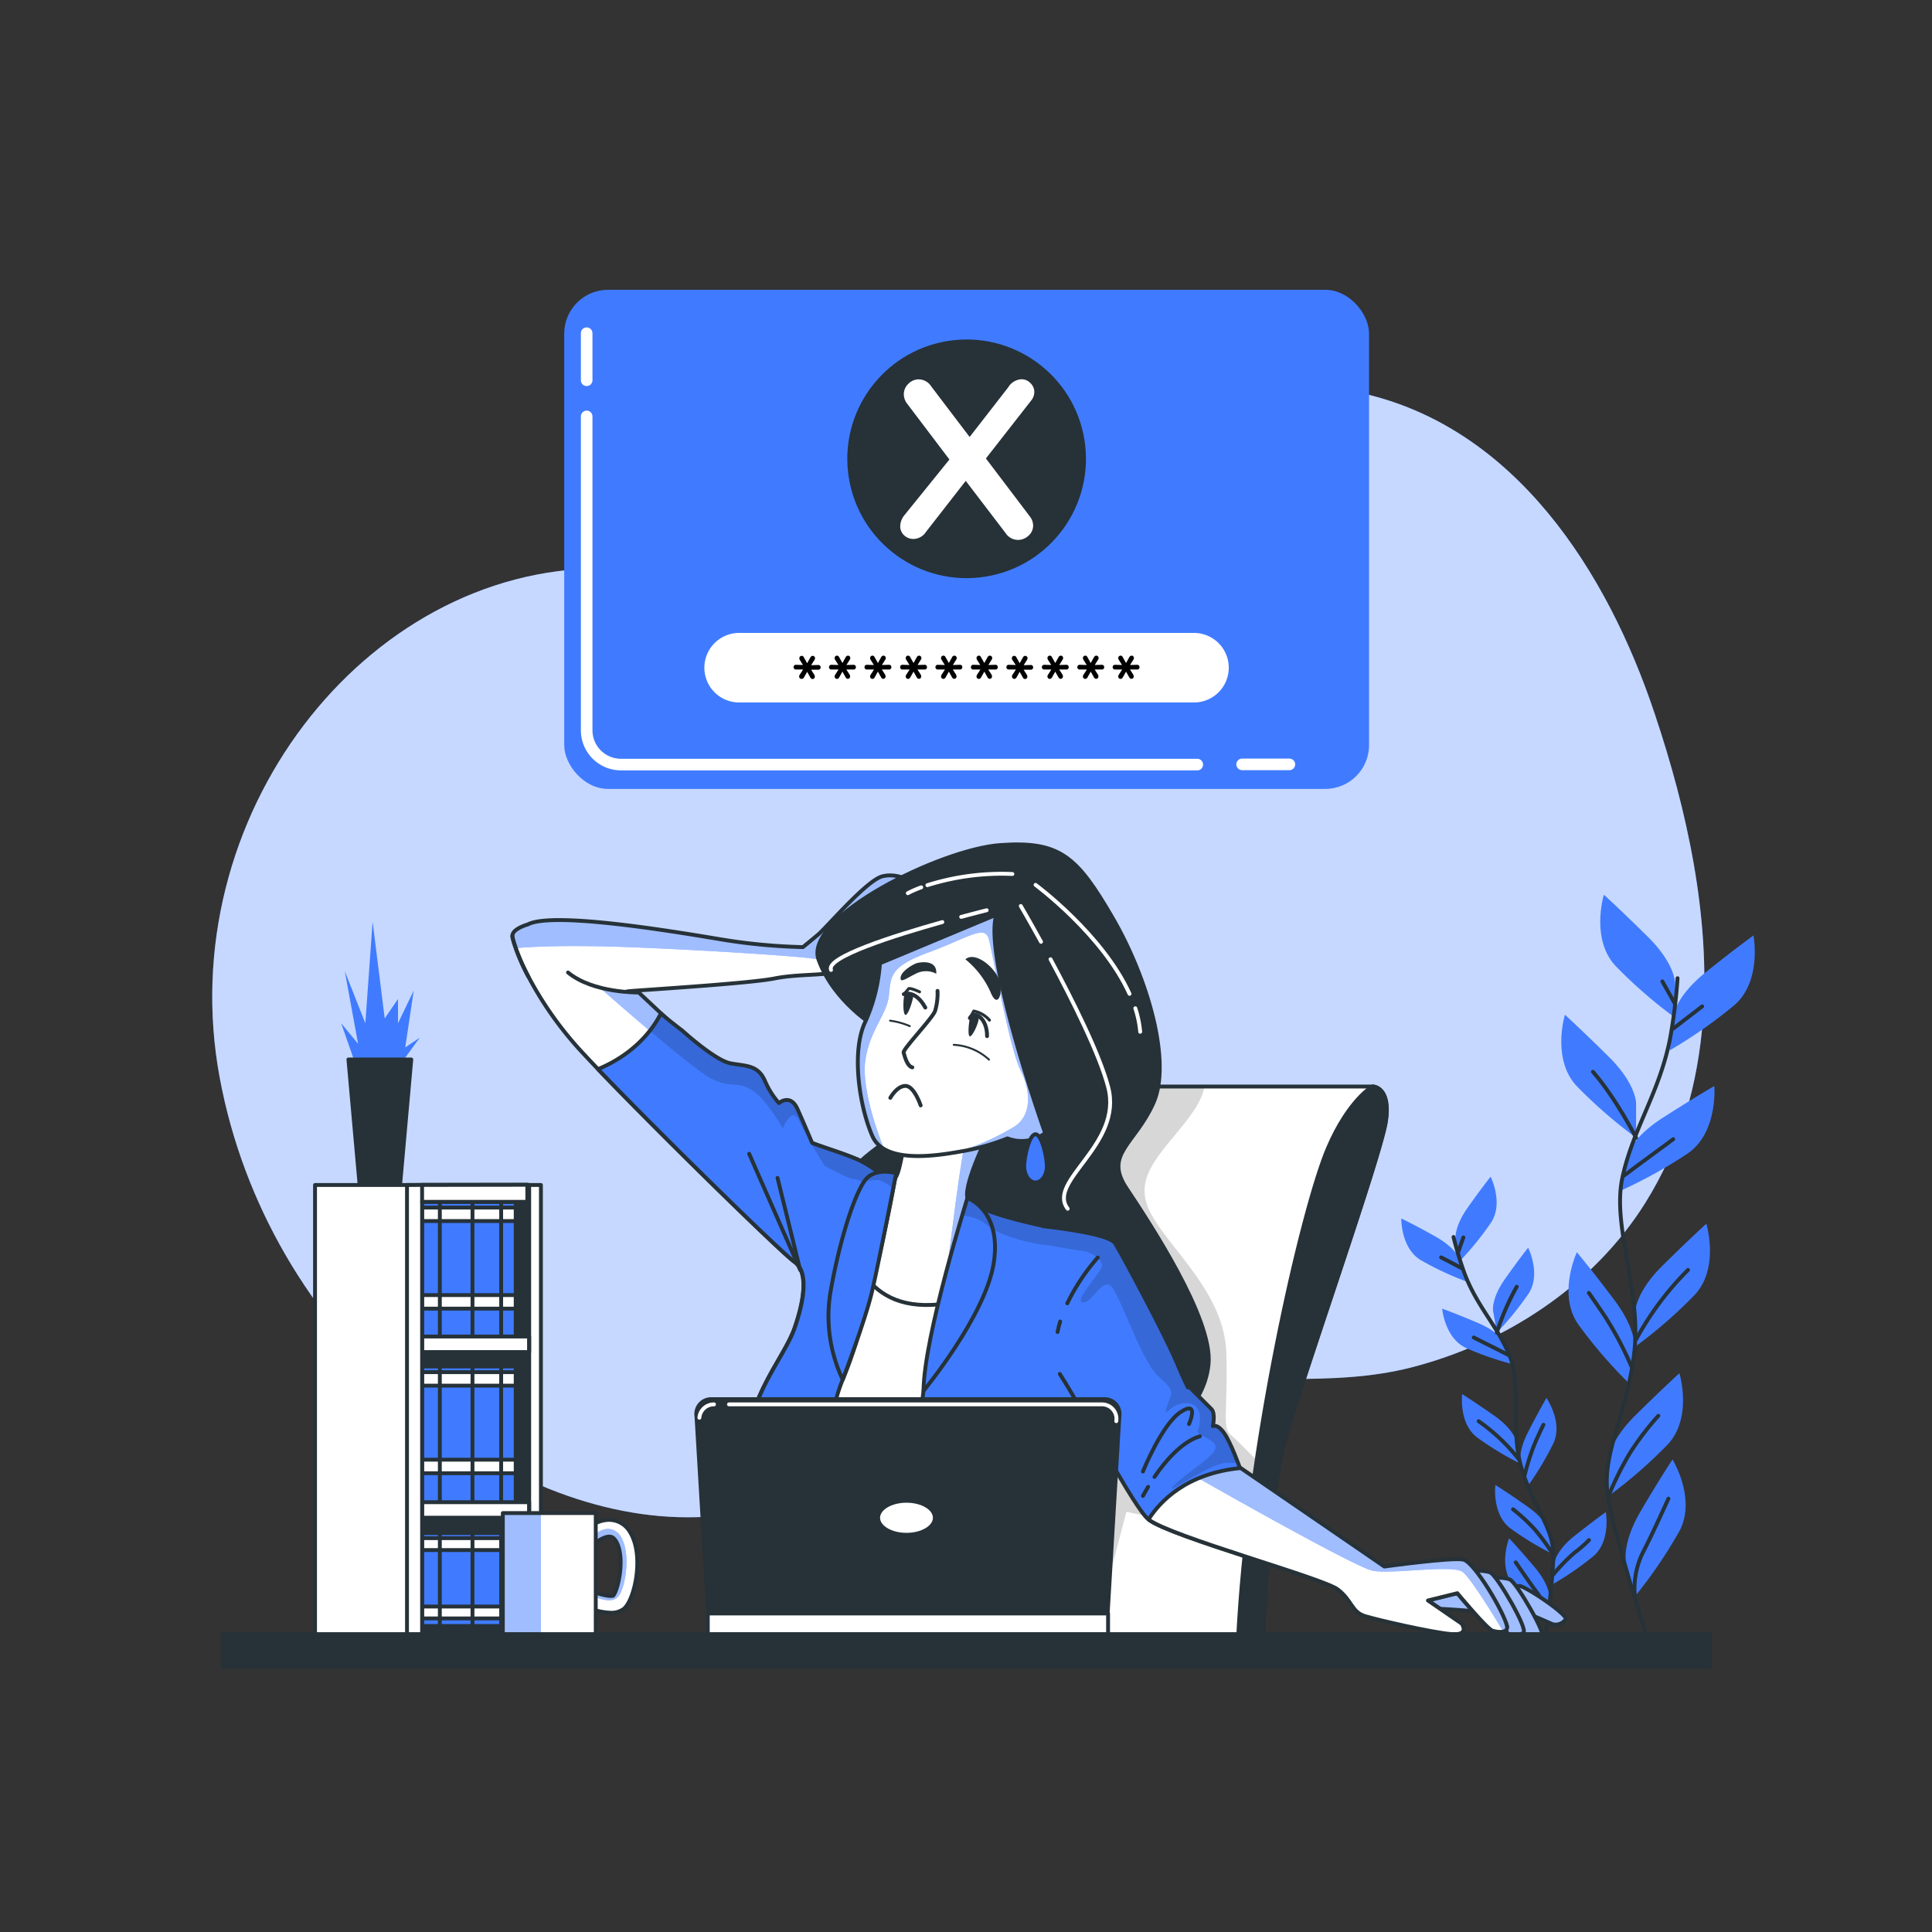<svg xmlns="http://www.w3.org/2000/svg" xmlns:xlink="http://www.w3.org/1999/xlink" viewBox="0 0 500 500"><rect x="0" y="0" width="500" height="500" fill="#333333" stroke="none"/><defs><clipPath id="freepik--clip-path--inject-4"><path d="M136.74,252.74c-2.91-5.61-4.13-9.63-4.13-10.56,0-1.84,4-2.94,4-2.94,6.24-3.3,35.59,1.47,48.8,3.67a150.84,150.84,0,0,0,22.38,2.2s1.83-1.46,4-3.3,12.47-13.94,16.51-15,7.7,1.47,7.7,1.47,6.61,4,5.5,4.77-17.24,14.67-21.28,17.24-12.47,1.47-19.81,2.94c-6.32,1.26-31.92,2.82-37.79,3.3a21.33,21.33,0,0,1-13.21-1.1" style="fill:#fff;stroke:#263238;stroke-linecap:round;stroke-linejoin:round"></path></clipPath><clipPath id="freepik--clip-path-2--inject-4"><path d="M281.65,285.36a7.81,7.81,0,0,1,6.92-4.17h66.7s4.82,0,3.38,9.16-21.22,65.09-26,82-5.79,52.55-5.79,52.55h-80S253.2,339.67,281.65,285.36Z" style="fill:#fff;stroke:#263238;stroke-linecap:round;stroke-linejoin:round"></path></clipPath><clipPath id="freepik--clip-path-3--inject-4"><path d="M132.61,242.18a1.62,1.62,0,0,0,0,.21A1.62,1.62,0,0,1,132.61,242.18Zm4.13,10.56a48.12,48.12,0,0,1-4-9.72A47.51,47.51,0,0,0,136.74,252.74Zm-4.11-10.29c0,.06,0,.13,0,.22C132.65,242.58,132.64,242.51,132.63,242.45Zm.05.28a1.88,1.88,0,0,0,.06.29A1.88,1.88,0,0,1,132.68,242.73Zm4.06,10a91.6,91.6,0,0,0,13.84,19.52c13.21,14.31,51.37,51.74,55,54.31s2.57,9.9,0,17.24-12.11,18-11.74,29.72,4,29.72,3.67,33.39S188,423.06,188,423.06h94.66s-11.8-15-11.8-20.13,16.2-70.86,16.93-75.63-2.2-8.07-8.07-8.44-28.25-5.14-29.35-8.81,5.87-17.61,5.87-17.61l-22,1.1s-1.1,9.54-2.57,11.38-3.67-1.84-8.81-4.4-15-4.77-18.71-7.71-38.89-36-38.89-36" style="fill:#fff;stroke:#263238;stroke-linecap:round;stroke-linejoin:round"></path></clipPath><clipPath id="freepik--clip-path-4--inject-4"><path d="M250.38,310.05c-1.1-3.66,5.87-17.61,5.87-17.61l-22,1.1s-1.1,9.54-2.57,11.38-3.67-1.84-8.81-4.4c-.39-.2-.82-.39-1.26-.58l-1.33,20.91s1.93,20.25,25.07,16.4c9.37-1.56,19.37-9.92,28-19.32C264.47,316.3,251.22,312.86,250.38,310.05Z" style="fill:#fff;stroke:#263238;stroke-linecap:round;stroke-linejoin:round"></path></clipPath><clipPath id="freepik--clip-path-5--inject-4"><path d="M231.67,304.92c-1.47,1.83-3.67-1.84-8.81-4.4-3.24-1.63-8.4-3.11-12.67-4.71-1.21-2.87-2.81-6.61-3.84-8.87-1.83-4-4.77-1.47-4.77-1.47a21.4,21.4,0,0,1-3.67-5.87c-1.83-4-4.77-3.67-8.8-4.4s-12.48-8.44-12.48-8.44-3.95-3-5.58-4.49c-1.9,3.74-6.45,10.32-16.29,14.43,15.69,16.39,47.52,47.53,50.86,49.87,3.67,2.56,2.57,9.9,0,17.24s-12.11,18-11.74,29.72,4,29.72,3.67,33.39c-.33,3.27-7.65,13.52-9.24,15.72l3.73.42h19.42c-.11-9.84-.1-50,6.63-66C225.8,338.67,231.67,304.92,231.67,304.92Z" style="fill:#407BFF;stroke:#263238;stroke-linecap:round;stroke-linejoin:round"></path></clipPath><clipPath id="freepik--clip-path-6--inject-4"><path d="M231.93,303.64s-4.56-1.4-7.37,1.06-7,15.08-9.47,28.77a38.26,38.26,0,0,0,3,23.55s5.77-15.13,7.52-22.5S231.93,303.64,231.93,303.64Z" style="fill:#407BFF;stroke:#263238;stroke-linecap:round;stroke-linejoin:round"></path></clipPath><clipPath id="freepik--clip-path-7--inject-4"><path d="M239.89,423.06h42.78s-11.8-15-11.8-20.13,16.2-70.86,16.93-75.63-2.2-8.07-8.07-8.44-28.25-5.14-29.35-8.81c0,0-8.44,29.72-11.37,49.9C236.49,377.26,239.1,413.18,239.89,423.06Z" style="fill:#407BFF;stroke:#263238;stroke-linecap:round;stroke-linejoin:round"></path></clipPath><clipPath id="freepik--clip-path-8--inject-4"><path d="M250.38,310.05s-11.32,36-11.37,49.9c0,0,16.08-19.47,18.18-33.15S250.38,310.05,250.38,310.05Z" style="fill:#407BFF;stroke:#263238;stroke-linecap:round;stroke-linejoin:round"></path></clipPath><clipPath id="freepik--clip-path-9--inject-4"><path d="M371.23,416.29s8.29.34,13.72,1.12a99.2,99.2,0,0,0,10.92.87s-3-6.06-6.2-7.77-9-4.77-13.86-4.09S364,412,364.58,413.56,367.75,415.82,371.23,416.29Z" style="fill:#fff;stroke:#263238;stroke-linecap:round;stroke-linejoin:round"></path></clipPath><clipPath id="freepik--clip-path-10--inject-4"><path d="M385,413.81s6.57-3.41,8.21-3.36,12.54,7.42,12,8.6a3.14,3.14,0,0,1-3.44,1.28c-1.21-.57-8.55-3.69-8.55-3.69l-4.8,1.13Z" style="fill:#fff;stroke:#263238;stroke-linecap:round;stroke-linejoin:round"></path></clipPath><clipPath id="freepik--clip-path-11--inject-4"><path d="M380.31,408.2s8.76-.28,10.5.6,9.6,14.36,8.42,15.34-4.44.69-4.34-.4-7.24-8.31-7.24-8.31l-5.71-1.25Z" style="fill:#fff;stroke:#263238;stroke-linecap:round;stroke-linejoin:round"></path></clipPath><clipPath id="freepik--clip-path-12--inject-4"><path d="M375.12,406.39s8.87-.29,10.63.61,9.72,14.53,8.52,15.53-4.48.69-4.38-.41-7.33-8.41-7.33-8.41l-5.78-1.27Z" style="fill:#fff;stroke:#263238;stroke-linecap:round;stroke-linejoin:round"></path></clipPath><clipPath id="freepik--clip-path-13--inject-4"><path d="M274.27,355.57c6.42,9.89,19.31,34.95,23.07,37.77,5.87,4.4,45.11,15.08,48.89,18s3.52,5.85,7.1,6.92,17,4.14,22.12,4.62,2.83-2.69,2.83-2.69l-8.73-6,7.61-1.88s7.63,9.18,9.06,9.68,3.95,0,3.79-1.13c-.28-1.81-8.42-16.62-11.31-17.25s-20.43,1.8-20.43,1.8-36.79-24.81-37.45-25.69c0,0-2.2-6.24-4-8.81s-2.94-1.83-2.94-1.83.74-3.31-.36-4.41l-5.87-5.87-.21.28c-1-2-2-4.28-3.1-6.88-3.07-7.23-13.94-27.52-15.77-30.45-1.37-2.19-12.85-3.76-18.67-4.42" style="fill:#407BFF;stroke:#263238;stroke-linecap:round;stroke-linejoin:round"></path></clipPath><clipPath id="freepik--clip-path-14--inject-4"><path d="M346.23,411.35c3.79,2.93,3.52,5.85,7.1,6.92s17,4.14,22.12,4.62,2.83-2.69,2.83-2.69l-8.73-6,7.61-1.88s7.63,9.18,9.06,9.68,4.15.68,3.79-1.13c-.7-3.5-8.42-16.62-11.31-17.25s-20.43,1.8-20.43,1.8-33.51-23-37.18-25.49c-14.23,1.37-21,8.82-23.85,13.29l.1.08C303.21,397.74,342.45,408.42,346.23,411.35Z" style="fill:#fff;stroke:#263238;stroke-linecap:round;stroke-linejoin:round"></path></clipPath><clipPath id="freepik--clip-path-15--inject-4"><path d="M257.85,236.73,227.73,249.3a44.41,44.41,0,0,1-3.87,15.31c-3.56,7.53-1.48,21.78,1.94,29.47s18.49,4.68,24,3.72a59.4,59.4,0,0,0,10.93-3.19,10.16,10.16,0,0,0,9.76-1.36S254.37,248,257.85,236.73Z" style="fill:#fff;stroke:#263238;stroke-linecap:round;stroke-linejoin:round"></path></clipPath><clipPath id="freepik--clip-path-16--inject-4"><path d="M158,417.38a17.69,17.69,0,0,1-6.3-1.5,2.18,2.18,0,1,1,1.72-4c2,.85,4.59,1.38,5.28,1.08,1.27-1.42,3.22-10,.7-14.14-.57-.92-1.1-1.09-1.45-1.13-1.43-.2-3.55,1.27-4.3,2a2.18,2.18,0,1,1-3-3.18c.39-.38,4-3.63,7.85-3.11a6.28,6.28,0,0,1,4.58,3.16c3.71,6.05,1.17,17.56-1.68,19.84A5.38,5.38,0,0,1,158,417.38Z" style="fill:#fff;stroke:#263238;stroke-linecap:round;stroke-linejoin:round"></path></clipPath><clipPath id="freepik--clip-path-17--inject-4"><rect x="130.13" y="391.58" width="24.05" height="31.92" style="fill:#fff;stroke:#263238;stroke-linecap:round;stroke-linejoin:round"></rect></clipPath></defs><g id="freepik--background-simple--inject-4"><path d="M440.71,263.76c2-26.57-4.18-54.31-12.46-79C416,148,392.08,110.33,351.88,101.63c-23.18-5-46.77.36-66.65,12.92-19.11,12.08-34,27.69-57.51,30.71-23.77,3.06-48.16,1.83-72.05,1.83-61.43,0-111.28,64.53-98.82,131.75s71.22,113.83,121.07,113.83c44.8,0,81.66-26.87,124.21-34.09,21.1-3.58,42.29.66,63.17-4.7,24.27-6.24,47.09-21.11,60.54-42.64C435,296.56,439.46,280.39,440.71,263.76Z" style="fill:#407BFF"></path><path d="M440.71,263.76c2-26.57-4.18-54.31-12.46-79C416,148,392.08,110.33,351.88,101.63c-23.18-5-46.77.36-66.65,12.92-19.11,12.08-34,27.69-57.51,30.71-23.77,3.06-48.16,1.83-72.05,1.83-61.43,0-111.28,64.53-98.82,131.75s71.22,113.83,121.07,113.83c44.8,0,81.66-26.87,124.21-34.09,21.1-3.58,42.29.66,63.17-4.7,24.27-6.24,47.09-21.11,60.54-42.64C435,296.56,439.46,280.39,440.71,263.76Z" style="fill:#fff;opacity:0.7"></path></g><g id="freepik--Plants--inject-4"><path d="M433.52,254.43s0-5-7-11.93-11.44-10.95-11.44-10.95-3.48,11.44,3,18.41a122.46,122.46,0,0,0,15.42,13.42Z" style="fill:#407BFF"></path><path d="M423.42,285.49s0-5-7-11.93S405,262.61,405,262.61s-3.49,11.44,3,18.41a122.46,122.46,0,0,0,15.42,13.42Z" style="fill:#407BFF"></path><path d="M433.08,262.9s.53-4.94,8.19-11.13,12.53-9.67,12.53-9.67,2.25,11.74-4.91,18a122.53,122.53,0,0,1-16.75,11.72Z" style="fill:#407BFF"></path><path d="M420.88,299.58s1-4.86,9.31-10.21,13.47-8.3,13.47-8.3,1,11.92-6.77,17.37a122.67,122.67,0,0,1-17.89,9.9Z" style="fill:#407BFF"></path><path d="M423.17,339.58s0-5,7-11.94,11.43-10.94,11.43-10.94,3.49,11.44-3,18.4a122,122,0,0,1-15.42,13.43Z" style="fill:#407BFF"></path><path d="M423.06,349.34s.7-4.92-5.2-12.8-9.77-12.46-9.77-12.46-5.07,10.83.34,18.64a122.34,122.34,0,0,0,13.35,15.48Z" style="fill:#407BFF"></path><path d="M416.19,378.27s0-5,7-11.93,11.44-10.95,11.44-10.95,3.48,11.44-3,18.41a123,123,0,0,1-15.42,13.43Z" style="fill:#407BFF"></path><path d="M420.84,404.5s-1.26-4.81,3.71-13.31,8.3-13.48,8.3-13.48,6.26,10.18,1.77,18.56a122.38,122.38,0,0,1-11.51,16.89Z" style="fill:#407BFF"></path><path d="M434.15,253.16a141.66,141.66,0,0,1-1.9,15.44c-2.76,14.22-9.64,23.4-12.39,36.24s5.15,29.39,3,45.89-8.53,25.67-6.7,36.68,11.47,40.83,11.47,40.83" style="fill:none;stroke:#263238;stroke-linecap:round;stroke-linejoin:round"></path><line x1="433.02" y1="266.21" x2="440.52" y2="260.45" style="fill:none;stroke:#263238;stroke-linecap:round;stroke-linejoin:round"></line><line x1="433.37" y1="259.58" x2="430.22" y2="253.99" style="fill:none;stroke:#263238;stroke-linecap:round;stroke-linejoin:round"></line><path d="M420.28,304.25s6.28-4.71,12.74-9.42" style="fill:none;stroke:#263238;stroke-linecap:round;stroke-linejoin:round"></path><path d="M423.42,294.44s-5.24-10.26-11.17-17.06" style="fill:none;stroke:#263238;stroke-linecap:round;stroke-linejoin:round"></path><path d="M423.42,346.66a77.53,77.53,0,0,1,13.44-18" style="fill:none;stroke:#263238;stroke-linecap:round;stroke-linejoin:round"></path><path d="M422.2,353.64a87.44,87.44,0,0,0-6.81-12.92c-3.66-5.41-4.19-6.11-4.19-6.11" style="fill:none;stroke:#263238;stroke-linecap:round;stroke-linejoin:round"></path><path d="M416.19,387.41A83.77,83.77,0,0,1,421.85,376a73.25,73.25,0,0,1,7.33-9.6" style="fill:none;stroke:#263238;stroke-linecap:round;stroke-linejoin:round"></path><path d="M423.11,413.16a21.25,21.25,0,0,1,1.88-11c2.62-5.06,5.58-11.69,6.8-14.31" style="fill:none;stroke:#263238;stroke-linecap:round;stroke-linejoin:round"></path><path d="M376.7,320.88s-.54-3.12,3.07-8.25,6-8.1,6-8.1,3.42,6.8.12,11.86a78.12,78.12,0,0,1-8.21,10.1Z" style="fill:#407BFF"></path><path d="M386.41,339.26s-.54-3.12,3.07-8.25,6-8.1,6-8.1,3.42,6.8.12,11.87a78.46,78.46,0,0,1-8.21,10.09Z" style="fill:#407BFF"></path><path d="M377.89,326.14s-.86-3-6.34-6.09-8.9-4.71-8.9-4.71-.14,7.61,5,10.75a78.33,78.33,0,0,0,11.77,5.53Z" style="fill:#407BFF"></path><path d="M389.53,347.82s-1.18-2.94-6.94-5.4-9.36-3.74-9.36-3.74.66,7.58,6.14,10.16a78.08,78.08,0,0,0,12.29,4.26Z" style="fill:#407BFF"></path><path d="M392.43,373.15s-.53-3.12-5.66-6.73-8.36-5.62-8.36-5.62-.94,7.55,3.87,11.21a77.35,77.35,0,0,0,11.13,6.75Z" style="fill:#407BFF"></path><path d="M393.57,379.26s-1-3,1.87-8.6,4.77-8.87,4.77-8.87,4.35,6.24,1.81,11.73a77.48,77.48,0,0,1-6.69,11.15Z" style="fill:#407BFF"></path><path d="M402.31,404.41s.36-3.14,5.27-7,8-6.09,8-6.09,1.37,7.49-3.22,11.42a78,78,0,0,1-10.72,7.37Z" style="fill:#407BFF"></path><path d="M401,396.65s-.54-3.12-5.66-6.73S387,384.3,387,384.3s-.94,7.55,3.87,11.22A78.4,78.4,0,0,0,402,402.27Z" style="fill:#407BFF"></path><path d="M401,413.61s.26-3.16-3.78-7.95-6.66-7.55-6.66-7.55-2.83,7.06.9,11.83a77.58,77.58,0,0,0,9,9.34Z" style="fill:#407BFF"></path><path d="M376.17,320.14a90.29,90.29,0,0,0,2.87,9.48c3.27,8.62,8.58,13.63,11.7,21.38s0,19,3.08,29.11S402,395.28,402,402.38s-2.76,26.85-2.76,26.85" style="fill:none;stroke:#263238;stroke-linecap:round;stroke-linejoin:round"></path><line x1="378.3" y1="328.2" x2="372.97" y2="325.41" style="fill:none;stroke:#263238;stroke-linecap:round;stroke-linejoin:round"></line><line x1="377.36" y1="324.08" x2="378.72" y2="320.24" style="fill:none;stroke:#263238;stroke-linecap:round;stroke-linejoin:round"></line><path d="M390.41,350.68s-4.45-2.27-9-4.53" style="fill:none;stroke:#263238;stroke-linecap:round;stroke-linejoin:round"></path><path d="M387.38,344.87A64.08,64.08,0,0,1,392.53,333" style="fill:none;stroke:#263238;stroke-linecap:round;stroke-linejoin:round"></path><path d="M393.05,377.61a49.47,49.47,0,0,0-10.38-9.81" style="fill:none;stroke:#263238;stroke-linecap:round;stroke-linejoin:round"></path><path d="M394.57,381.85a56.26,56.26,0,0,1,2.87-8.83c1.71-3.79,2-4.29,2-4.29" style="fill:none;stroke:#263238;stroke-linecap:round;stroke-linejoin:round"></path><path d="M401.76,407.77a46.81,46.81,0,0,1,5.74-5.95,30.16,30.16,0,0,0,3.72-3.24" style="fill:none;stroke:#263238;stroke-linecap:round;stroke-linejoin:round"></path><path d="M402,402.38a53.67,53.67,0,0,0-4.79-6.56,46.69,46.69,0,0,0-5.64-5.22" style="fill:none;stroke:#263238;stroke-linecap:round;stroke-linejoin:round"></path><path d="M400.46,419.28a13.53,13.53,0,0,0-2.37-6.7c-2.19-2.89-4.77-6.73-5.82-8.24" style="fill:none;stroke:#263238;stroke-linecap:round;stroke-linejoin:round"></path></g><g id="freepik--Bookshelf--inject-4"><polygon points="92.67 277.32 88.29 264.81 92.67 270.12 89.23 251.35 94.55 264.81 96.43 238.52 99.56 263.55 103 258.55 103 264.81 107.07 256.36 104.88 271.06 108.63 268.56 102.69 276.69 92.67 277.32" style="fill:#407BFF"></polygon><polygon points="106.44 274.19 90.17 274.19 93.1 307.04 103.51 307.04 106.44 274.19" style="fill:#263238;stroke:#263238;stroke-linecap:round;stroke-linejoin:round"></polygon><rect x="81.53" y="306.67" width="55.43" height="117.4" style="fill:#fff;stroke:#263238;stroke-linecap:round;stroke-linejoin:round"></rect><rect x="109.24" y="306.67" width="30.75" height="117.4" style="fill:#fff;stroke:#263238;stroke-linecap:round;stroke-linejoin:round"></rect><rect x="109.24" y="306.67" width="27.29" height="117.4" style="fill:#263238;stroke:#263238;stroke-linecap:round;stroke-linejoin:round"></rect><rect x="109.24" y="396.77" width="24.22" height="24.04" style="fill:#407BFF;stroke:#263238;stroke-linecap:round;stroke-linejoin:round"></rect><rect x="109.24" y="398.07" width="24.22" height="3.08" style="fill:#fff;stroke:#263238;stroke-linecap:round;stroke-linejoin:round"></rect><rect x="109.24" y="415.77" width="24.22" height="3.08" style="fill:#fff;stroke:#263238;stroke-linecap:round;stroke-linejoin:round"></rect><line x1="113.83" y1="397.27" x2="113.83" y2="427.67" style="fill:none;stroke:#263238;stroke-linecap:round;stroke-linejoin:round"></line><line x1="122.28" y1="397.27" x2="122.28" y2="427.67" style="fill:none;stroke:#263238;stroke-linecap:round;stroke-linejoin:round"></line><line x1="129.7" y1="397.27" x2="129.7" y2="427.67" style="fill:none;stroke:#263238;stroke-linecap:round;stroke-linejoin:round"></line><rect x="109.24" y="311.03" width="24.22" height="35.35" style="fill:#407BFF;stroke:#263238;stroke-linecap:round;stroke-linejoin:round"></rect><rect x="109.24" y="312.51" width="24.22" height="3.5" style="fill:#fff;stroke:#263238;stroke-linecap:round;stroke-linejoin:round"></rect><rect x="109.24" y="335.17" width="24.22" height="3.5" style="fill:#fff;stroke:#263238;stroke-linecap:round;stroke-linejoin:round"></rect><line x1="113.83" y1="311.59" x2="113.83" y2="346.14" style="fill:none;stroke:#263238;stroke-linecap:round;stroke-linejoin:round"></line><line x1="122.28" y1="311.59" x2="122.28" y2="346.14" style="fill:none;stroke:#263238;stroke-linecap:round;stroke-linejoin:round"></line><line x1="129.7" y1="311.59" x2="129.7" y2="346.14" style="fill:none;stroke:#263238;stroke-linecap:round;stroke-linejoin:round"></line><rect x="109.24" y="353.63" width="24.22" height="35.35" style="fill:#407BFF;stroke:#263238;stroke-linecap:round;stroke-linejoin:round"></rect><rect x="109.24" y="355.11" width="24.22" height="3.5" style="fill:#fff;stroke:#263238;stroke-linecap:round;stroke-linejoin:round"></rect><rect x="109.24" y="377.77" width="24.22" height="3.5" style="fill:#fff;stroke:#263238;stroke-linecap:round;stroke-linejoin:round"></rect><line x1="113.83" y1="354.2" x2="113.83" y2="388.74" style="fill:none;stroke:#263238;stroke-linecap:round;stroke-linejoin:round"></line><line x1="122.28" y1="354.2" x2="122.28" y2="388.74" style="fill:none;stroke:#263238;stroke-linecap:round;stroke-linejoin:round"></line><line x1="129.7" y1="354.2" x2="129.7" y2="388.74" style="fill:none;stroke:#263238;stroke-linecap:round;stroke-linejoin:round"></line><rect x="109.24" y="345.89" width="27.71" height="4.02" style="fill:#fff;stroke:#263238;stroke-linecap:round;stroke-linejoin:round"></rect><rect x="109.24" y="388.76" width="27.71" height="4.02" style="fill:#fff;stroke:#263238;stroke-linecap:round;stroke-linejoin:round"></rect><line x1="136.95" y1="306.67" x2="136.95" y2="424.06" style="fill:none;stroke:#263238;stroke-linecap:round;stroke-linejoin:round"></line><polygon points="105.33 306.67 105.33 424.06 109.24 424.06 109.24 311.03 136.47 311.03 136.47 306.62 105.33 306.67" style="fill:#fff;stroke:#263238;stroke-linecap:round;stroke-linejoin:round"></polygon><line x1="109.24" y1="311.03" x2="109.24" y2="306.67" style="fill:none;stroke:#263238;stroke-linecap:round;stroke-linejoin:round"></line></g><g id="freepik--Character--inject-4"><path d="M136.74,252.74c-2.91-5.61-4.13-9.63-4.13-10.56,0-1.84,4-2.94,4-2.94,6.24-3.3,35.59,1.47,48.8,3.67a150.84,150.84,0,0,0,22.38,2.2s1.83-1.46,4-3.3,12.47-13.94,16.51-15,7.7,1.47,7.7,1.47,6.61,4,5.5,4.77-17.24,14.67-21.28,17.24-12.47,1.47-19.81,2.94c-6.32,1.26-31.92,2.82-37.79,3.3a21.33,21.33,0,0,1-13.21-1.1" style="fill:#fff"></path><g style="clip-path:url(#freepik--clip-path--inject-4)"><path d="M236.07,228.24s-3.67-2.57-7.7-1.47-14.31,13.21-16.51,15-4,3.3-4,3.3a150.84,150.84,0,0,1-22.38-2.2c-13.21-2.2-42.56-7-48.8-3.67,0,0-4,1.1-4,2.94a12.62,12.62,0,0,0,.79,3l.55.2s7.33-.77,23.15-.39,52.41,2.55,54.76,3.4c1,.38,8.09-1.22,15.95-4,6-4.89,13.05-11,13.76-11.43C242.68,232.27,236.07,228.24,236.07,228.24Z" style="fill:#407BFF"></path><path d="M236.07,228.24s-3.67-2.57-7.7-1.47-14.31,13.21-16.51,15-4,3.3-4,3.3a150.84,150.84,0,0,1-22.38-2.2c-13.21-2.2-42.56-7-48.8-3.67,0,0-4,1.1-4,2.94a12.62,12.62,0,0,0,.79,3l.55.2s7.33-.77,23.15-.39,52.41,2.55,54.76,3.4c1,.38,8.09-1.22,15.95-4,6-4.89,13.05-11,13.76-11.43C242.68,232.27,236.07,228.24,236.07,228.24Z" style="fill:#fff;opacity:0.5"></path></g><path d="M136.74,252.74c-2.91-5.61-4.13-9.63-4.13-10.56,0-1.84,4-2.94,4-2.94,6.24-3.3,35.59,1.47,48.8,3.67a150.84,150.84,0,0,0,22.38,2.2s1.83-1.46,4-3.3,12.47-13.94,16.51-15,7.7,1.47,7.7,1.47,6.61,4,5.5,4.77-17.24,14.67-21.28,17.24-12.47,1.47-19.81,2.94c-6.32,1.26-31.92,2.82-37.79,3.3a21.33,21.33,0,0,1-13.21-1.1" style="fill:none;stroke:#263238;stroke-linecap:round;stroke-linejoin:round"></path><path d="M281.65,285.36a7.81,7.81,0,0,1,6.92-4.17h66.7s4.82,0,3.38,9.16-21.22,65.09-26,82-5.79,52.55-5.79,52.55h-80S253.2,339.67,281.65,285.36Z" style="fill:#fff"></path><g style="clip-path:url(#freepik--clip-path-2--inject-4)"><path d="M311.69,281.19H288.57a7.81,7.81,0,0,0-6.92,4.17c-28.45,54.31-34.86,139.51-34.86,139.51h35.88l8.85-33.61,36.9,7.61c.26-2.82.56-5.69.91-8.52l-.81-9s-7.56-7.95-9.94-9.94-.8-5.58-1.2-21.09-14.32-26.66-19.5-36.21,2.79-15.52,9.95-25.07C310.38,285.59,311.42,283.05,311.69,281.19Z" style="opacity:0.16"></path></g><path d="M281.65,285.36a7.81,7.81,0,0,1,6.92-4.17h66.7s4.82,0,3.38,9.16-21.22,65.09-26,82-5.79,52.55-5.79,52.55h-80S253.2,339.67,281.65,285.36Z" style="fill:none;stroke:#263238;stroke-linecap:round;stroke-linejoin:round"></path><path d="M343.7,297.1c-6.74,15.73-21,78-23.32,127.77h6.44s1-35.68,5.79-52.55,24.59-72.81,26-82-3.38-9.16-3.38-9.16S349.11,284.49,343.7,297.1Z" style="fill:#263238;stroke:#263238;stroke-linecap:round;stroke-linejoin:round"></path><path d="M226.53,265.66s-10.64-6.24-14.67-17.24,31.55-28.62,47-29.72,19.81,2.93,29,18.71,15.41,37.42,10.64,48.06-12.84,13.21-7,22,22.38,33.75,21.28,45.49-12.47,22-29,23.12-38.53-8.81-56.87-25-13.58-40-7-47.7,16.51-10.64,17.24-18.34S226.53,265.66,226.53,265.66Z" style="fill:#263238;stroke:#263238;stroke-linecap:round;stroke-linejoin:round"></path><path d="M271.88,248.25c5.65,10.52,12.72,24.61,14.93,33.12,3.86,14.9-16,24.28-10.49,31.45" style="fill:none;stroke:#fff;stroke-linecap:round;stroke-linejoin:round"></path><path d="M264.18,234.47s2.2,3.75,5.24,9.27" style="fill:none;stroke:#fff;stroke-linecap:round;stroke-linejoin:round"></path><path d="M293.82,260.94a27.08,27.08,0,0,1,1.26,6.08" style="fill:none;stroke:#fff;stroke-linecap:round;stroke-linejoin:round"></path><path d="M268,229s17.38,12.84,24.32,28.21" style="fill:none;stroke:#fff;stroke-linecap:round;stroke-linejoin:round"></path><path d="M243.88,238.63c-12.41,3.48-30.26,9.13-28.81,12.39" style="fill:none;stroke:#fff;stroke-linecap:round;stroke-linejoin:round"></path><path d="M255.35,235.57s-2.65.66-6.6,1.72" style="fill:none;stroke:#fff;stroke-linecap:round;stroke-linejoin:round"></path><path d="M240,229.09a64,64,0,0,1,22-2.9" style="fill:none;stroke:#fff;stroke-linecap:round;stroke-linejoin:round"></path><path d="M234.94,231.16a27.72,27.72,0,0,1,3.48-1.52" style="fill:none;stroke:#fff;stroke-linecap:round;stroke-linejoin:round"></path><path d="M132.61,242.18a1.62,1.62,0,0,0,0,.21A1.62,1.62,0,0,1,132.61,242.18Zm4.13,10.56a48.12,48.12,0,0,1-4-9.72A47.51,47.51,0,0,0,136.74,252.74Zm-4.11-10.29c0,.06,0,.13,0,.22C132.65,242.58,132.64,242.51,132.63,242.45Zm.05.28a1.88,1.88,0,0,0,.06.29A1.88,1.88,0,0,1,132.68,242.73Zm4.06,10a91.6,91.6,0,0,0,13.84,19.52c13.21,14.31,51.37,51.74,55,54.31s2.57,9.9,0,17.24-12.11,18-11.74,29.72,4,29.72,3.67,33.39S188,423.06,188,423.06h94.66s-11.8-15-11.8-20.13,16.2-70.86,16.93-75.63-2.2-8.07-8.07-8.44-28.25-5.14-29.35-8.81,5.87-17.61,5.87-17.61l-22,1.1s-1.1,9.54-2.57,11.38-3.67-1.84-8.81-4.4-15-4.77-18.71-7.71-38.89-36-38.89-36" style="fill:#fff"></path><g style="clip-path:url(#freepik--clip-path-3--inject-4)"><path d="M209.77,295.64c1.83,3.2,3.66,6.09,3.66,6.09s6.17,3.47,7.71,3.47,10.8,5,10.8,5,7.72-1.93,5-8.49a20.72,20.72,0,0,0-3.22-4.62c-.46,2.91-1.2,6.72-2.07,7.81-1.47,1.83-3.67-1.84-8.81-4.4C219.51,298.84,214.12,297.32,209.77,295.64Z" style="fill:#407BFF"></path><path d="M190.93,280.79c-11.33-10.49-25.67-23.94-25.67-23.94l-8.34-1.2-1,.56s23.54,20.83,28.55,23.15A15.65,15.65,0,0,0,190.93,280.79Z" style="fill:#407BFF"></path><path d="M202.8,291.65l-.9-.8c.46.76.72,1.24.72,1.24Z" style="fill:#407BFF"></path><g style="opacity:0.5"><path d="M209.77,295.64c1.83,3.2,3.66,6.09,3.66,6.09s6.17,3.47,7.71,3.47,10.8,5,10.8,5,7.72-1.93,5-8.49a20.72,20.72,0,0,0-3.22-4.62c-.46,2.91-1.2,6.72-2.07,7.81-1.47,1.83-3.67-1.84-8.81-4.4C219.51,298.84,214.12,297.32,209.77,295.64Z" style="fill:#fff"></path><path d="M190.93,280.79c-11.33-10.49-25.67-23.94-25.67-23.94l-8.34-1.2-1,.56s23.54,20.83,28.55,23.15A15.65,15.65,0,0,0,190.93,280.79Z" style="fill:#fff"></path><path d="M202.8,291.65l-.9-.8c.46.76.72,1.24.72,1.24Z" style="fill:#fff"></path></g></g><path d="M132.61,242.18a1.62,1.62,0,0,0,0,.21A1.62,1.62,0,0,1,132.61,242.18Zm4.13,10.56a48.12,48.12,0,0,1-4-9.72A47.51,47.51,0,0,0,136.74,252.74Zm-4.11-10.29c0,.06,0,.13,0,.22C132.65,242.58,132.64,242.51,132.63,242.45Zm.05.28a1.88,1.88,0,0,0,.06.29A1.88,1.88,0,0,1,132.68,242.73Zm4.06,10a91.6,91.6,0,0,0,13.84,19.52c13.21,14.31,51.37,51.74,55,54.31s2.57,9.9,0,17.24-12.11,18-11.74,29.72,4,29.72,3.67,33.39S188,423.06,188,423.06h94.66s-11.8-15-11.8-20.13,16.2-70.86,16.93-75.63-2.2-8.07-8.07-8.44-28.25-5.14-29.35-8.81,5.87-17.61,5.87-17.61l-22,1.1s-1.1,9.54-2.57,11.38-3.67-1.84-8.81-4.4-15-4.77-18.71-7.71-38.89-36-38.89-36" style="fill:none;stroke:#263238;stroke-linecap:round;stroke-linejoin:round"></path><path d="M165.26,256.85s-11.72.22-18.26-5.17" style="fill:none;stroke:#263238;stroke-linecap:round;stroke-linejoin:round"></path><path d="M250.38,310.05c-1.1-3.66,5.87-17.61,5.87-17.61l-22,1.1s-1.1,9.54-2.57,11.38-3.67-1.84-8.81-4.4c-.39-.2-.82-.39-1.26-.58l-1.33,20.91s1.93,20.25,25.07,16.4c9.37-1.56,19.37-9.92,28-19.32C264.47,316.3,251.22,312.86,250.38,310.05Z" style="fill:#fff"></path><g style="clip-path:url(#freepik--clip-path-4--inject-4)"><path d="M249.76,295.21s-1.33,7.46-2.4,15.71-1.86,14.39-1.86,14.39l4.88-15.26,5.5-16.17S250.56,293.88,249.76,295.21Z" style="fill:#407BFF"></path><path d="M249.76,295.21s-1.33,7.46-2.4,15.71-1.86,14.39-1.86,14.39l4.88-15.26,5.5-16.17S250.56,293.88,249.76,295.21Z" style="fill:#fff;opacity:0.5"></path></g><path d="M250.38,310.05c-1.1-3.66,5.87-17.61,5.87-17.61l-22,1.1s-1.1,9.54-2.57,11.38-3.67-1.84-8.81-4.4c-.39-.2-.82-.39-1.26-.58l-1.33,20.91s1.93,20.25,25.07,16.4c9.37-1.56,19.37-9.92,28-19.32C264.47,316.3,251.22,312.86,250.38,310.05Z" style="fill:none;stroke:#263238;stroke-linecap:round;stroke-linejoin:round"></path><path d="M231.67,304.92c-1.47,1.83-3.67-1.84-8.81-4.4-3.24-1.63-8.4-3.11-12.67-4.71-1.21-2.87-2.81-6.61-3.84-8.87-1.83-4-4.77-1.47-4.77-1.47a21.4,21.4,0,0,1-3.67-5.87c-1.83-4-4.77-3.67-8.8-4.4s-12.48-8.44-12.48-8.44-3.95-3-5.58-4.49c-1.9,3.74-6.45,10.32-16.29,14.43,15.69,16.39,47.52,47.53,50.86,49.87,3.67,2.56,2.57,9.9,0,17.24s-12.11,18-11.74,29.72,4,29.72,3.67,33.39c-.33,3.27-7.65,13.52-9.24,15.72l3.73.42h19.42c-.11-9.84-.1-50,6.63-66C225.8,338.67,231.67,304.92,231.67,304.92Z" style="fill:#407BFF"></path><g style="clip-path:url(#freepik--clip-path-5--inject-4)"><path d="M222.86,300.52c-3.24-1.63-8.4-3.11-12.67-4.71-1.21-2.87-2.81-6.61-3.84-8.87-1.83-4-4.77-1.47-4.77-1.47a21.4,21.4,0,0,1-3.67-5.87c-1.83-4-4.77-3.67-8.8-4.4s-12.48-8.44-12.48-8.44-3.95-3-5.58-4.49a27.13,27.13,0,0,1-2.89,4.49c6.56,5.55,13.8,11.43,16.33,12.6,5,2.31,6.17.38,10,2.7s8.1,10,8.1,10,2.32-6.18,4.25-1.93,6.56,11.57,6.56,11.57,6.17,3.47,7.71,3.47c1.21,0,7.14,3.08,9.66,4.41.56-2.93.87-4.69.87-4.69C230.2,306.75,228,303.08,222.86,300.52Z" style="opacity:0.16"></path></g><path d="M231.67,304.92c-1.47,1.83-3.67-1.84-8.81-4.4-3.24-1.63-8.4-3.11-12.67-4.71-1.21-2.87-2.81-6.61-3.84-8.87-1.83-4-4.77-1.47-4.77-1.47a21.4,21.4,0,0,1-3.67-5.87c-1.83-4-4.77-3.67-8.8-4.4s-12.48-8.44-12.48-8.44-3.95-3-5.58-4.49c-1.9,3.74-6.45,10.32-16.29,14.43,15.69,16.39,47.52,47.53,50.86,49.87,3.67,2.56,2.57,9.9,0,17.24s-12.11,18-11.74,29.72,4,29.72,3.67,33.39c-.33,3.27-7.65,13.52-9.24,15.72l3.73.42h19.42c-.11-9.84-.1-50,6.63-66C225.8,338.67,231.67,304.92,231.67,304.92Z" style="fill:none;stroke:#263238;stroke-linecap:round;stroke-linejoin:round"></path><path d="M231.93,303.64s-4.56-1.4-7.37,1.06-7,15.08-9.47,28.77a38.26,38.26,0,0,0,3,23.55s5.77-15.13,7.52-22.5S231.93,303.64,231.93,303.64Z" style="fill:#407BFF"></path><g style="clip-path:url(#freepik--clip-path-6--inject-4)"><path d="M223.18,305.87s3.3-.8,4.66-.34a13.3,13.3,0,0,1,3.18,1.93l.91-3.82a7.38,7.38,0,0,0-4.43-.73C225.23,303.37,223.18,305.87,223.18,305.87Z" style="opacity:0.16"></path></g><path d="M231.93,303.64s-4.56-1.4-7.37,1.06-7,15.08-9.47,28.77a38.26,38.26,0,0,0,3,23.55s5.77-15.13,7.52-22.5S231.93,303.64,231.93,303.64Z" style="fill:none;stroke:#263238;stroke-linecap:round;stroke-linejoin:round"></path><polyline points="201.22 304.84 207.09 328.69 193.88 298.6" style="fill:none;stroke:#263238;stroke-linecap:round;stroke-linejoin:round"></polyline><path d="M239.89,423.06h42.78s-11.8-15-11.8-20.13,16.2-70.86,16.93-75.63-2.2-8.07-8.07-8.44-28.25-5.14-29.35-8.81c0,0-8.44,29.72-11.37,49.9C236.49,377.26,239.1,413.18,239.89,423.06Z" style="fill:#407BFF"></path><g style="clip-path:url(#freepik--clip-path-7--inject-4)"><path d="M279.73,318.86c-4.81-.3-20.7-3.56-26.89-6.74l2.25,5.2a45.11,45.11,0,0,0,13,4.52c7.45,1.33,14.38,1.07,18.91,7.73l.22.33c.28-1.28.47-2.18.53-2.6C288.54,322.53,285.6,319.23,279.73,318.86Z" style="opacity:0.16"></path></g><path d="M239.89,423.06h42.78s-11.8-15-11.8-20.13,16.2-70.86,16.93-75.63-2.2-8.07-8.07-8.44-28.25-5.14-29.35-8.81c0,0-8.44,29.72-11.37,49.9C236.49,377.26,239.1,413.18,239.89,423.06Z" style="fill:none;stroke:#263238;stroke-linecap:round;stroke-linejoin:round"></path><path d="M250.38,310.05s-11.32,36-11.37,49.9c0,0,16.08-19.47,18.18-33.15S250.38,310.05,250.38,310.05Z" style="fill:#407BFF"></path><g style="clip-path:url(#freepik--clip-path-8--inject-4)"><path d="M248.43,314.65a10.48,10.48,0,0,1,8.79,4.26s-2.22-6.53-6.84-8.86Z" style="opacity:0.16"></path></g><path d="M250.38,310.05s-11.32,36-11.37,49.9c0,0,16.08-19.47,18.18-33.15S250.38,310.05,250.38,310.05Z" style="fill:none;stroke:#263238;stroke-linecap:round;stroke-linejoin:round"></path><path d="M371.23,416.29s8.29.34,13.72,1.12a99.2,99.2,0,0,0,10.92.87s-3-6.06-6.2-7.77-9-4.77-13.86-4.09S364,412,364.58,413.56,367.75,415.82,371.23,416.29Z" style="fill:#fff"></path><g style="clip-path:url(#freepik--clip-path-9--inject-4)"><path d="M371.23,416.29s8.29.34,13.72,1.12a99.2,99.2,0,0,0,10.92.87s-3-6.06-6.2-7.77-9-4.77-13.86-4.09S364,412,364.58,413.56,367.75,415.82,371.23,416.29Z" style="fill:#407BFF"></path><path d="M371.23,416.29s8.29.34,13.72,1.12a99.2,99.2,0,0,0,10.92.87s-3-6.06-6.2-7.77-9-4.77-13.86-4.09S364,412,364.58,413.56,367.75,415.82,371.23,416.29Z" style="fill:#fff;opacity:0.5"></path></g><path d="M371.23,416.29s8.29.34,13.72,1.12a99.2,99.2,0,0,0,10.92.87s-3-6.06-6.2-7.77-9-4.77-13.86-4.09S364,412,364.58,413.56,367.75,415.82,371.23,416.29Z" style="fill:none;stroke:#263238;stroke-linecap:round;stroke-linejoin:round"></path><path d="M385,413.81s6.57-3.41,8.21-3.36,12.54,7.42,12,8.6a3.14,3.14,0,0,1-3.44,1.28c-1.21-.57-8.55-3.69-8.55-3.69l-4.8,1.13Z" style="fill:#fff"></path><g style="clip-path:url(#freepik--clip-path-10--inject-4)"><path d="M385,413.81s6.57-3.41,8.21-3.36,12.54,7.42,12,8.6-3.12,2.14-3.44,1.28-8.55-3.69-8.55-3.69l-4.8,1.13Z" style="fill:#407BFF"></path><path d="M385,413.81s6.57-3.41,8.21-3.36,12.54,7.42,12,8.6-3.12,2.14-3.44,1.28-8.55-3.69-8.55-3.69l-4.8,1.13Z" style="fill:#fff;opacity:0.5"></path></g><path d="M385,413.81s6.57-3.41,8.21-3.36,12.54,7.42,12,8.6a3.14,3.14,0,0,1-3.44,1.28c-1.21-.57-8.55-3.69-8.55-3.69l-4.8,1.13Z" style="fill:none;stroke:#263238;stroke-linecap:round;stroke-linejoin:round"></path><path d="M380.31,408.2s8.76-.28,10.5.6,9.6,14.36,8.42,15.34-4.44.69-4.34-.4-7.24-8.31-7.24-8.31l-5.71-1.25Z" style="fill:#fff"></path><g style="clip-path:url(#freepik--clip-path-11--inject-4)"><path d="M380.31,408.2s8.76-.28,10.5.6,9.6,14.36,8.42,15.34-4.44.69-4.34-.4-7.24-8.31-7.24-8.31l-5.71-1.25Z" style="fill:#407BFF"></path><path d="M380.31,408.2s8.76-.28,10.5.6,9.6,14.36,8.42,15.34-4.44.69-4.34-.4-7.24-8.31-7.24-8.31l-5.71-1.25Z" style="fill:#fff;opacity:0.5"></path></g><path d="M380.31,408.2s8.76-.28,10.5.6,9.6,14.36,8.42,15.34-4.44.69-4.34-.4-7.24-8.31-7.24-8.31l-5.71-1.25Z" style="fill:none;stroke:#263238;stroke-linecap:round;stroke-linejoin:round"></path><path d="M375.12,406.39s8.87-.29,10.63.61,9.72,14.53,8.52,15.53-4.48.69-4.38-.41-7.33-8.41-7.33-8.41l-5.78-1.27Z" style="fill:#fff"></path><g style="clip-path:url(#freepik--clip-path-12--inject-4)"><path d="M375.12,406.39s8.87-.29,10.63.61,9.72,14.53,8.52,15.53-4.48.69-4.38-.41-7.33-8.41-7.33-8.41l-5.78-1.27Z" style="fill:#407BFF"></path><path d="M375.12,406.39s8.87-.29,10.63.61,9.72,14.53,8.52,15.53-4.48.69-4.38-.41-7.33-8.41-7.33-8.41l-5.78-1.27Z" style="fill:#fff;opacity:0.5"></path></g><path d="M375.12,406.39s8.87-.29,10.63.61,9.72,14.53,8.52,15.53-4.48.69-4.38-.41-7.33-8.41-7.33-8.41l-5.78-1.27Z" style="fill:none;stroke:#263238;stroke-linecap:round;stroke-linejoin:round"></path><path d="M274.27,355.57c6.42,9.89,19.31,34.95,23.07,37.77,5.87,4.4,45.11,15.08,48.89,18s3.52,5.85,7.1,6.92,17,4.14,22.12,4.62,2.83-2.69,2.83-2.69l-8.73-6,7.61-1.88s7.63,9.18,9.06,9.68,3.95,0,3.79-1.13c-.28-1.81-8.42-16.62-11.31-17.25s-20.43,1.8-20.43,1.8-36.79-24.81-37.45-25.69c0,0-2.2-6.24-4-8.81s-2.94-1.83-2.94-1.83.74-3.31-.36-4.41l-5.87-5.87-.21.28c-1-2-2-4.28-3.1-6.88-3.07-7.23-13.94-27.52-15.77-30.45-1.37-2.19-12.85-3.76-18.67-4.42" style="fill:#407BFF"></path><g style="clip-path:url(#freepik--clip-path-13--inject-4)"><path d="M299.83,356.2c4.8,4.26,3.2,4.26,2.13,8s.8-1.33,5.33-1.06,3.2,6.12,2.66,7.19,5.6,2.4,4.53,4.79-7.19,5.86-10.65,9.33,9.05-5.6,13.31-5.86c1.3-.09,2.37.08,3.27.06a42,42,0,0,0-3.62-7.68c-1.84-2.57-2.94-1.83-2.94-1.83s.74-3.31-.36-4.41l-5.87-5.87-.21.28c-1-2-2-4.28-3.1-6.88-3.07-7.23-13.94-27.52-15.77-30.45-1.37-2.19-12.85-3.76-18.67-4.42l.53,4.63.13.1s7.19,1.33,9.59,1.6,5.33,2.39,5.06,4-7.19,8.79-5.06,9.33,4.53-5.33,6.93-4.53S295,351.94,299.83,356.2Z" style="opacity:0.16"></path></g><path d="M274.27,355.57c6.42,9.89,19.31,34.95,23.07,37.77,5.87,4.4,45.11,15.08,48.89,18s3.52,5.85,7.1,6.92,17,4.14,22.12,4.62,2.83-2.69,2.83-2.69l-8.73-6,7.61-1.88s7.63,9.18,9.06,9.68,3.95,0,3.79-1.13c-.28-1.81-8.42-16.62-11.31-17.25s-20.43,1.8-20.43,1.8-36.79-24.81-37.45-25.69c0,0-2.2-6.24-4-8.81s-2.94-1.83-2.94-1.83.74-3.31-.36-4.41l-5.87-5.87-.21.28c-1-2-2-4.28-3.1-6.88-3.07-7.23-13.94-27.52-15.77-30.45-1.37-2.19-12.85-3.76-18.67-4.42" style="fill:none;stroke:#263238;stroke-linecap:round;stroke-linejoin:round"></path><path d="M274.37,342c-.27.9-.5,1.8-.68,2.72" style="fill:none;stroke:#263238;stroke-linecap:round;stroke-linejoin:round"></path><path d="M284.09,325.45a53.53,53.53,0,0,0-7.88,11.85" style="fill:none;stroke:#263238;stroke-linecap:round;stroke-linejoin:round"></path><path d="M298.78,382.23c2.7-4,7-9.07,11.74-10.52" style="fill:none;stroke:#263238;stroke-linecap:round;stroke-linejoin:round"></path><path d="M295.79,387.15s.48-.94,1.34-2.36" style="fill:none;stroke:#263238;stroke-linecap:round;stroke-linejoin:round"></path><path d="M295.79,380.83s4.91-12.28,9.82-15.44,2.1,3.16,2.1,3.16" style="fill:none;stroke:#263238;stroke-linecap:round;stroke-linejoin:round"></path><path d="M346.23,411.35c3.79,2.93,3.52,5.85,7.1,6.92s17,4.14,22.12,4.62,2.83-2.69,2.83-2.69l-8.73-6,7.61-1.88s7.63,9.18,9.06,9.68,4.15.68,3.79-1.13c-.7-3.5-8.42-16.62-11.31-17.25s-20.43,1.8-20.43,1.8-33.51-23-37.18-25.49c-14.23,1.37-21,8.82-23.85,13.29l.1.08C303.21,397.74,342.45,408.42,346.23,411.35Z" style="fill:#fff"></path><g style="clip-path:url(#freepik--clip-path-14--inject-4)"><path d="M390,420.91c-1.82-4.45-8.42-16.62-11.31-17.25s-20.43,1.8-20.43,1.8-33.51-23-37.18-25.49a37.26,37.26,0,0,0-10.87,2.63c5.29,3,40.55,23,45,23.89,4.72,1,20.47-1.59,23.24.27,1.76,1.18,7,9.49,10.54,15.39C390,422,390.37,421.81,390,420.91Z" style="fill:#407BFF"></path><path d="M390,420.91c-2.84-6.37-8.42-16.62-11.31-17.25s-20.43,1.8-20.43,1.8-33.51-23-37.18-25.49a37.26,37.26,0,0,0-10.87,2.63c5.29,3,40.55,23,45,23.89,4.72,1,20.47-1.59,23.24.27,1.76,1.18,7,9.49,10.54,15.39C390,422,390.4,421.8,390,420.91Z" style="fill:#fff;opacity:0.5"></path></g><path d="M346.23,411.35c3.79,2.93,3.52,5.85,7.1,6.92s17,4.14,22.12,4.62,2.83-2.69,2.83-2.69l-8.73-6,7.61-1.88s7.63,9.18,9.06,9.68,4.15.68,3.79-1.13c-.7-3.5-8.42-16.62-11.31-17.25s-20.43,1.8-20.43,1.8-33.51-23-37.18-25.49c-14.23,1.37-21,8.82-23.85,13.29l.1.08C303.21,397.74,342.45,408.42,346.23,411.35Z" style="fill:none;stroke:#263238;stroke-linecap:round;stroke-linejoin:round"></path><path d="M257.85,236.73,227.73,249.3a44.41,44.41,0,0,1-3.87,15.31c-3.56,7.53-1.48,21.78,1.94,29.47s18.49,4.68,24,3.72a59.4,59.4,0,0,0,10.93-3.19,10.16,10.16,0,0,0,9.76-1.36S254.37,248,257.85,236.73Z" style="fill:#fff"></path><g style="clip-path:url(#freepik--clip-path-15--inject-4)"><path d="M257.85,236.73,227.73,249.3a44.41,44.41,0,0,1-3.87,15.31c-3.56,7.53-1.48,21.78,1.94,29.47a7,7,0,0,0,2.65,3v-.58s-5.59-13.85-4.53-21.84,5.6-12,6.13-17.05.26-7.45,10.39-11.18,14.38-7.19,15.44-3.47,5.33,28.24,8.26,34.1,2.66,12-1.86,14.65a63.55,63.55,0,0,1-14.57,6.42l2.13-.37a59.4,59.4,0,0,0,10.93-3.19,10.16,10.16,0,0,0,9.76-1.36S254.37,248,257.85,236.73Z" style="fill:#407BFF"></path><path d="M257.85,236.73,227.73,249.3a44.41,44.41,0,0,1-3.87,15.31c-3.56,7.53-1.48,21.78,1.94,29.47a7,7,0,0,0,2.65,3v-.58s-5.59-13.85-4.53-21.84,5.6-12,6.13-17.05.26-7.45,10.39-11.18,14.38-7.19,15.44-3.47,5.33,28.24,8.26,34.1,2.66,12-1.86,14.65a63.55,63.55,0,0,1-14.57,6.42l2.13-.37a59.4,59.4,0,0,0,10.93-3.19,10.16,10.16,0,0,0,9.76-1.36S254.37,248,257.85,236.73Z" style="fill:#fff;opacity:0.5"></path></g><path d="M257.85,236.73,227.73,249.3a44.41,44.41,0,0,1-3.87,15.31c-3.56,7.53-1.48,21.78,1.94,29.47s18.49,4.68,24,3.72a59.4,59.4,0,0,0,10.93-3.19,10.16,10.16,0,0,0,9.76-1.36S254.37,248,257.85,236.73Z" style="fill:none;stroke:#263238;stroke-linecap:round;stroke-linejoin:round"></path><path d="M242.63,256.44a15.65,15.65,0,0,1-.65,5.24c-.8,2-8.35,9.86-8.12,10.71s.91,3.58,2.25,3.84" style="fill:none;stroke:#263238;stroke-linecap:round;stroke-linejoin:round"></path><path d="M251,263.47c1.05-2.1,4.5-.05,4.45,4.68" style="fill:none;stroke:#263238;stroke-linecap:round;stroke-linejoin:round"></path><path d="M233.9,257.29s2.94-1.29,5.57,3.47" style="fill:none;stroke:#263238;stroke-linecap:round;stroke-linejoin:round"></path><path d="M246.82,270.4a14.56,14.56,0,0,1,9.13,3.83" style="fill:none;stroke:#263238;stroke-linecap:round;stroke-linejoin:round;stroke-width:0.5px"></path><path d="M230.35,264.15a19.37,19.37,0,0,1,5.1,1.41" style="fill:none;stroke:#263238;stroke-linecap:round;stroke-linejoin:round;stroke-width:0.5px"></path><path d="M242.3,252a5.67,5.67,0,0,0-5.06-.12c-2.69,1.29-4.34,2.71-4.16,1.06s3.34-3.47,4.29-3.71S242.57,248.33,242.3,252Z" style="fill:#263238"></path><path d="M249.84,248.27a22.87,22.87,0,0,1,6.5,8.46c2,5,3.58-.46,2-3.73S252.19,246.25,249.84,248.27Z" style="fill:#263238"></path><path d="M270.93,301.8c0,2.33-1.32,4.22-2.94,4.22s-2.93-1.89-2.93-4.22,1.31-8.26,2.93-8.26S270.93,299.47,270.93,301.8Z" style="fill:#407BFF;stroke:#263238;stroke-linecap:round;stroke-linejoin:round"></path><path d="M251.26,262.56a6.11,6.11,0,0,0-.27.94c-.29,1.48-.58,4.57,0,4.7s2-2.76,2.25-4.24a5.65,5.65,0,0,0,.1-.88A18.23,18.23,0,0,0,251.26,262.56Z" style="fill:#263238"></path><path d="M234.2,257a5.82,5.82,0,0,0-.21.8c-.3,1.48-.29,4.73.34,4.85s1.66-2.92,1.95-4.4a6.15,6.15,0,0,0,.12-1.09A5.67,5.67,0,0,0,234.2,257Z" style="fill:#263238"></path><path d="M251,263.52l1-1.86a7.23,7.23,0,0,1,4.08,2.36" style="fill:none;stroke:#263238;stroke-linecap:round;stroke-linejoin:round;stroke-width:0.75px"></path><path d="M234.2,257l1-1.17s.43-.21,2.79.86" style="fill:none;stroke:#263238;stroke-linecap:round;stroke-linejoin:round;stroke-width:0.75px"></path><path d="M230.41,284.12s1.68-3.09,3.93-3.09,3.93,5.05,3.93,5.05" style="fill:none;stroke:#263238;stroke-linecap:round;stroke-linejoin:round"></path></g><g id="freepik--Mug--inject-4"><path d="M158,417.38a17.69,17.69,0,0,1-6.3-1.5,2.18,2.18,0,1,1,1.72-4c2,.85,4.59,1.38,5.28,1.08,1.27-1.42,3.22-10,.7-14.14-.57-.92-1.1-1.09-1.45-1.13-1.43-.2-3.55,1.27-4.3,2a2.18,2.18,0,1,1-3-3.18c.39-.38,4-3.63,7.85-3.11a6.28,6.28,0,0,1,4.58,3.16c3.71,6.05,1.17,17.56-1.68,19.84A5.38,5.38,0,0,1,158,417.38Z" style="fill:#fff"></path><g style="clip-path:url(#freepik--clip-path-16--inject-4)"><path d="M160.93,398.16a4.12,4.12,0,0,0-3-2.44c-2.5-.4-4.85,2.11-5.11,2.39a1.88,1.88,0,0,0-.21,2.09,2.16,2.16,0,0,0,1.05-.54c.75-.7,2.87-2.17,4.3-2,.35,0,.88.21,1.45,1.13,2.52,4.1.57,12.72-.7,14.14-.69.3-3.27-.23-5.28-1.08a2.19,2.19,0,0,0-.78-.17,1.65,1.65,0,0,0,.84,1.33,10,10,0,0,0,4.09,1.16,3.15,3.15,0,0,0,2.23-.78C161.69,411.66,163.35,402.81,160.93,398.16Z" style="fill:#407BFF"></path><path d="M160.93,398.16a4.12,4.12,0,0,0-3-2.44c-2.5-.4-4.85,2.11-5.11,2.39a1.88,1.88,0,0,0-.21,2.09,2.16,2.16,0,0,0,1.05-.54c.75-.7,2.87-2.17,4.3-2,.35,0,.88.21,1.45,1.13,2.52,4.1.57,12.72-.7,14.14-.69.3-3.27-.23-5.28-1.08a2.19,2.19,0,0,0-.78-.17,1.65,1.65,0,0,0,.84,1.33,10,10,0,0,0,4.09,1.16,3.15,3.15,0,0,0,2.23-.78C161.69,411.66,163.35,402.81,160.93,398.16Z" style="fill:#fff;opacity:0.5"></path></g><path d="M158,417.38a17.69,17.69,0,0,1-6.3-1.5,2.18,2.18,0,1,1,1.72-4c2,.85,4.59,1.38,5.28,1.08,1.27-1.42,3.22-10,.7-14.14-.57-.92-1.1-1.09-1.45-1.13-1.43-.2-3.55,1.27-4.3,2a2.18,2.18,0,1,1-3-3.18c.39-.38,4-3.63,7.85-3.11a6.28,6.28,0,0,1,4.58,3.16c3.71,6.05,1.17,17.56-1.68,19.84A5.38,5.38,0,0,1,158,417.38Z" style="fill:none;stroke:#263238;stroke-linecap:round;stroke-linejoin:round"></path><rect x="130.13" y="391.58" width="24.05" height="31.92" style="fill:#fff"></rect><g style="clip-path:url(#freepik--clip-path-17--inject-4)"><rect x="130.13" y="391.58" width="9.85" height="31.92" style="fill:#407BFF"></rect><rect x="130.13" y="391.58" width="9.85" height="31.92" style="fill:#fff;opacity:0.5"></rect></g><rect x="130.13" y="391.58" width="24.05" height="31.92" style="fill:none;stroke:#263238;stroke-linecap:round;stroke-linejoin:round"></rect></g><g id="freepik--Device--inject-4"><path d="M286.34,423.06H183.6l-3.35-56.48A3.84,3.84,0,0,1,184,362.1H285.9a3.84,3.84,0,0,1,3.79,4.48Z" style="fill:#263238;stroke:#263238;stroke-linecap:round;stroke-linejoin:round"></path><path d="M188.66,363.45h96.5a3.74,3.74,0,0,1,3.73,4.34" style="fill:none;stroke:#fff;stroke-linecap:round;stroke-linejoin:round"></path><path d="M181,366.9a3.77,3.77,0,0,1,3.78-3.45" style="fill:none;stroke:#fff;stroke-linecap:round;stroke-linejoin:round"></path><rect x="183.17" y="417.56" width="103.6" height="5.5" style="fill:#fff;stroke:#263238;stroke-linecap:round;stroke-linejoin:round"></rect><ellipse cx="234.6" cy="392.8" rx="7.34" ry="4.4" style="fill:#fff;stroke:#263238;stroke-linecap:round;stroke-linejoin:round"></ellipse></g><g id="freepik--Table--inject-4"><rect x="57.17" y="422.41" width="385.86" height="9.37" style="fill:#263238"></rect></g><g id="freepik--pop-up-window--inject-4"><rect x="146.02" y="75" width="208.29" height="129.17" rx="11.33" style="fill:#407BFF"></rect><circle cx="250.16" cy="118.75" r="30.88" transform="translate(-15.67 41.19) rotate(-9.13)" style="fill:#263238"></circle><path d="M249.93,124.45l-10.29,13.21a3.93,3.93,0,0,1-3.26,1.82,3.39,3.39,0,0,1-2.4-.95,3.09,3.09,0,0,1-1-2.37,4.64,4.64,0,0,1,1-2.73l11.73-14.51-11-14.52a4,4,0,0,1-.8-2.36,3.68,3.68,0,0,1,1.17-2.71,3.73,3.73,0,0,1,2.7-1.15A3.87,3.87,0,0,1,241,100l9.94,13.09,10-12.87a4.25,4.25,0,0,1,3.43-2.07,3.15,3.15,0,0,1,2.31,1,3.18,3.18,0,0,1,1,2.31,3.5,3.5,0,0,1-.76,2.13l-11.77,15.06,11.37,15a3.87,3.87,0,0,1,.85,2.36,3.43,3.43,0,0,1-1.19,2.62,3.94,3.94,0,0,1-2.73,1.1,3.88,3.88,0,0,1-3.24-1.82Z" style="fill:#fff"></path><path d="M309,181.8H191.29a9,9,0,0,1-9-9h0a9,9,0,0,1,9-9H309a9,9,0,0,1,9,9h0A9,9,0,0,1,309,181.8Z" style="fill:#fff"></path><path d="M207.42,175.7a.58.58,0,0,1-.42-.18.61.61,0,0,1-.18-.45.78.78,0,0,1,.11-.4l.9-1.4-1.84,0a.6.6,0,0,1-.46-.18.66.66,0,0,1,0-.86.6.6,0,0,1,.46-.18l1.81.05L207,170.8a.91.91,0,0,1-.13-.44.61.61,0,0,1,.18-.45.6.6,0,0,1,.43-.18.57.57,0,0,1,.53.34l.88,1.57.84-1.5a.7.7,0,0,1,.6-.41.58.58,0,0,1,.42.18.57.57,0,0,1,.18.43.75.75,0,0,1-.12.4l-.88,1.41,1.83-.05a.59.59,0,0,1,.46.18.66.66,0,0,1,0,.86.59.59,0,0,1-.46.18l-1.85,0,.82,1.28a1.06,1.06,0,0,1,.15.51.6.6,0,0,1-.17.44.57.57,0,0,1-.41.18.65.65,0,0,1-.58-.39l-.83-1.47-.83,1.47A.67.67,0,0,1,207.42,175.7Z"></path><path d="M216.6,175.7a.58.58,0,0,1-.42-.18.61.61,0,0,1-.18-.45.78.78,0,0,1,.11-.4l.9-1.4-1.84,0a.6.6,0,0,1-.46-.18.66.66,0,0,1,0-.86.6.6,0,0,1,.46-.18l1.81.05-.85-1.35a.91.91,0,0,1-.13-.44.61.61,0,0,1,.18-.45.6.6,0,0,1,.43-.18.57.57,0,0,1,.53.34l.88,1.57.84-1.5a.7.7,0,0,1,.6-.41.58.58,0,0,1,.42.18.57.57,0,0,1,.18.43.75.75,0,0,1-.12.4l-.88,1.41,1.83-.05a.59.59,0,0,1,.46.18.66.66,0,0,1,0,.86.59.59,0,0,1-.46.18l-1.85,0,.82,1.28a1.06,1.06,0,0,1,.15.51.6.6,0,0,1-.17.44.57.57,0,0,1-.41.18.64.64,0,0,1-.58-.39l-.83-1.47-.83,1.47A.67.67,0,0,1,216.6,175.7Z"></path><path d="M225.78,175.7a.58.58,0,0,1-.42-.18.61.61,0,0,1-.18-.45.78.78,0,0,1,.11-.4l.9-1.4-1.84,0a.6.6,0,0,1-.46-.18.66.66,0,0,1,0-.86.6.6,0,0,1,.46-.18l1.81.05-.85-1.35a.91.91,0,0,1-.13-.44.61.61,0,0,1,.18-.45.6.6,0,0,1,.43-.18.57.57,0,0,1,.53.34l.88,1.57.84-1.5a.7.7,0,0,1,.6-.41.58.58,0,0,1,.42.18.57.57,0,0,1,.18.43.75.75,0,0,1-.12.4l-.88,1.41,1.83-.05a.59.59,0,0,1,.46.18.66.66,0,0,1,0,.86.59.59,0,0,1-.46.18l-1.85,0,.82,1.28a1.06,1.06,0,0,1,.15.51.6.6,0,0,1-.17.44.57.57,0,0,1-.41.18.64.64,0,0,1-.58-.39l-.83-1.47-.83,1.47A.67.67,0,0,1,225.78,175.7Z"></path><path d="M235,175.7a.58.58,0,0,1-.42-.18.61.61,0,0,1-.18-.45.78.78,0,0,1,.11-.4l.9-1.4-1.84,0a.6.6,0,0,1-.46-.18.66.66,0,0,1,0-.86.6.6,0,0,1,.46-.18l1.81.05-.85-1.35a.91.91,0,0,1-.13-.44.61.61,0,0,1,.18-.45.6.6,0,0,1,.43-.18.57.57,0,0,1,.53.34l.88,1.57.84-1.5a.7.7,0,0,1,.6-.41.58.58,0,0,1,.42.18.57.57,0,0,1,.18.43.75.75,0,0,1-.12.4l-.88,1.41,1.83-.05a.59.59,0,0,1,.46.18.66.66,0,0,1,0,.86.59.59,0,0,1-.46.18l-1.85,0,.82,1.28a1.06,1.06,0,0,1,.15.51.6.6,0,0,1-.17.44.57.57,0,0,1-.41.18.65.65,0,0,1-.58-.39l-.83-1.47-.83,1.47A.67.67,0,0,1,235,175.7Z"></path><path d="M244.14,175.7a.58.58,0,0,1-.42-.18.61.61,0,0,1-.18-.45.89.89,0,0,1,.11-.4l.9-1.4-1.84,0a.6.6,0,0,1-.46-.18.66.66,0,0,1,0-.86.6.6,0,0,1,.46-.18l1.81.05-.85-1.35a.91.91,0,0,1-.13-.44.61.61,0,0,1,.18-.45.6.6,0,0,1,.43-.18.57.57,0,0,1,.53.34l.88,1.57.84-1.5a.7.7,0,0,1,.6-.41.56.56,0,0,1,.42.18.57.57,0,0,1,.18.43.75.75,0,0,1-.12.4l-.88,1.41,1.83-.05a.59.59,0,0,1,.46.18.66.66,0,0,1,0,.86.59.59,0,0,1-.46.18l-1.85,0,.82,1.28a1.06,1.06,0,0,1,.15.51.6.6,0,0,1-.17.44.57.57,0,0,1-.41.18.65.65,0,0,1-.58-.39l-.83-1.47-.83,1.47A.67.67,0,0,1,244.14,175.7Z"></path><path d="M253.32,175.7a.58.58,0,0,1-.42-.18.61.61,0,0,1-.18-.45.89.89,0,0,1,.11-.4l.9-1.4-1.83,0a.61.61,0,0,1-.47-.18.66.66,0,0,1,0-.86.61.61,0,0,1,.47-.18l1.8.05-.85-1.35a.91.91,0,0,1-.13-.44.61.61,0,0,1,.18-.45.6.6,0,0,1,.43-.18.57.57,0,0,1,.53.34l.88,1.57.84-1.5a.7.7,0,0,1,.6-.41.56.56,0,0,1,.42.18.57.57,0,0,1,.18.43.75.75,0,0,1-.12.4l-.88,1.41,1.83-.05a.59.59,0,0,1,.46.18.66.66,0,0,1,0,.86.59.59,0,0,1-.46.18l-1.85,0,.82,1.28a1.06,1.06,0,0,1,.15.51.6.6,0,0,1-.17.44.57.57,0,0,1-.41.18.65.65,0,0,1-.58-.39l-.83-1.47-.83,1.47A.67.67,0,0,1,253.32,175.7Z"></path><path d="M262.5,175.7a.58.58,0,0,1-.42-.18.61.61,0,0,1-.18-.45.78.78,0,0,1,.11-.4l.9-1.4-1.84,0a.6.6,0,0,1-.46-.18.66.66,0,0,1,0-.86.6.6,0,0,1,.46-.18l1.81.05L262,170.8a.91.91,0,0,1-.13-.44.61.61,0,0,1,.18-.45.6.6,0,0,1,.43-.18.57.57,0,0,1,.53.34l.88,1.57.84-1.5a.7.7,0,0,1,.6-.41.56.56,0,0,1,.42.18.57.57,0,0,1,.18.43.75.75,0,0,1-.12.4l-.88,1.41,1.83-.05a.59.59,0,0,1,.46.18.66.66,0,0,1,0,.86.59.59,0,0,1-.46.18l-1.85,0,.82,1.28a1.06,1.06,0,0,1,.15.51.6.6,0,0,1-.17.44.57.57,0,0,1-.41.18.65.65,0,0,1-.58-.39l-.83-1.47-.83,1.47A.67.67,0,0,1,262.5,175.7Z"></path><path d="M271.68,175.7a.58.58,0,0,1-.42-.18.61.61,0,0,1-.18-.45.89.89,0,0,1,.11-.4l.9-1.4-1.83,0a.57.57,0,0,1-.46-.18.63.63,0,0,1,0-.86.57.57,0,0,1,.46-.18l1.8.05-.85-1.35a.91.91,0,0,1-.13-.44.61.61,0,0,1,.61-.63.57.57,0,0,1,.53.34l.88,1.57.84-1.5a.7.7,0,0,1,.6-.41.54.54,0,0,1,.42.18.57.57,0,0,1,.18.43.75.75,0,0,1-.12.4l-.88,1.41,1.83-.05a.59.59,0,0,1,.46.18.66.66,0,0,1,0,.86.59.59,0,0,1-.46.18l-1.85,0,.82,1.28a1.06,1.06,0,0,1,.15.51.6.6,0,0,1-.58.62.65.65,0,0,1-.58-.39l-.83-1.47-.83,1.47A.67.67,0,0,1,271.68,175.7Z"></path><path d="M280.86,175.7a.58.58,0,0,1-.42-.18.61.61,0,0,1-.18-.45.89.89,0,0,1,.11-.4l.9-1.4-1.84,0a.57.57,0,0,1-.45-.18.63.63,0,0,1,0-.86.57.57,0,0,1,.45-.18l1.81.05-.85-1.35a.91.91,0,0,1-.13-.44.61.61,0,0,1,.61-.63.57.57,0,0,1,.53.34l.88,1.57.84-1.5a.7.7,0,0,1,.6-.41.54.54,0,0,1,.42.18.57.57,0,0,1,.18.43.75.75,0,0,1-.12.4l-.88,1.41,1.83-.05a.59.59,0,0,1,.46.18.66.66,0,0,1,0,.86.59.59,0,0,1-.46.18l-1.85,0,.82,1.28a1.06,1.06,0,0,1,.15.51.6.6,0,0,1-.58.62.65.65,0,0,1-.58-.39l-.83-1.47-.83,1.47A.67.67,0,0,1,280.86,175.7Z"></path><path d="M290,175.7a.58.58,0,0,1-.42-.18.61.61,0,0,1-.18-.45.89.89,0,0,1,.11-.4l.9-1.4-1.84,0a.57.57,0,0,1-.45-.18.63.63,0,0,1,0-.86.57.57,0,0,1,.45-.18l1.81.05-.85-1.35a.91.91,0,0,1-.13-.44.61.61,0,0,1,.18-.45.6.6,0,0,1,.43-.18.57.57,0,0,1,.53.34l.88,1.57.84-1.5a.7.7,0,0,1,.6-.41.54.54,0,0,1,.42.18.57.57,0,0,1,.18.43.75.75,0,0,1-.12.4l-.88,1.41,1.83-.05a.59.59,0,0,1,.46.18.66.66,0,0,1,0,.86.59.59,0,0,1-.46.18l-1.85,0,.82,1.28a1.06,1.06,0,0,1,.15.51.6.6,0,0,1-.17.44.57.57,0,0,1-.41.18.65.65,0,0,1-.58-.39l-.83-1.47-.83,1.47A.67.67,0,0,1,290,175.7Z"></path><line x1="321.46" y1="197.82" x2="333.69" y2="197.82" style="fill:none;stroke:#fff;stroke-linecap:round;stroke-linejoin:round;stroke-width:3px"></line><path d="M151.83,107.77V189a8.87,8.87,0,0,0,8.87,8.87H309.85" style="fill:none;stroke:#fff;stroke-linecap:round;stroke-linejoin:round;stroke-width:3px"></path><line x1="151.83" y1="86.23" x2="151.83" y2="98.41" style="fill:none;stroke:#fff;stroke-linecap:round;stroke-linejoin:round;stroke-width:3px"></line></g></svg>